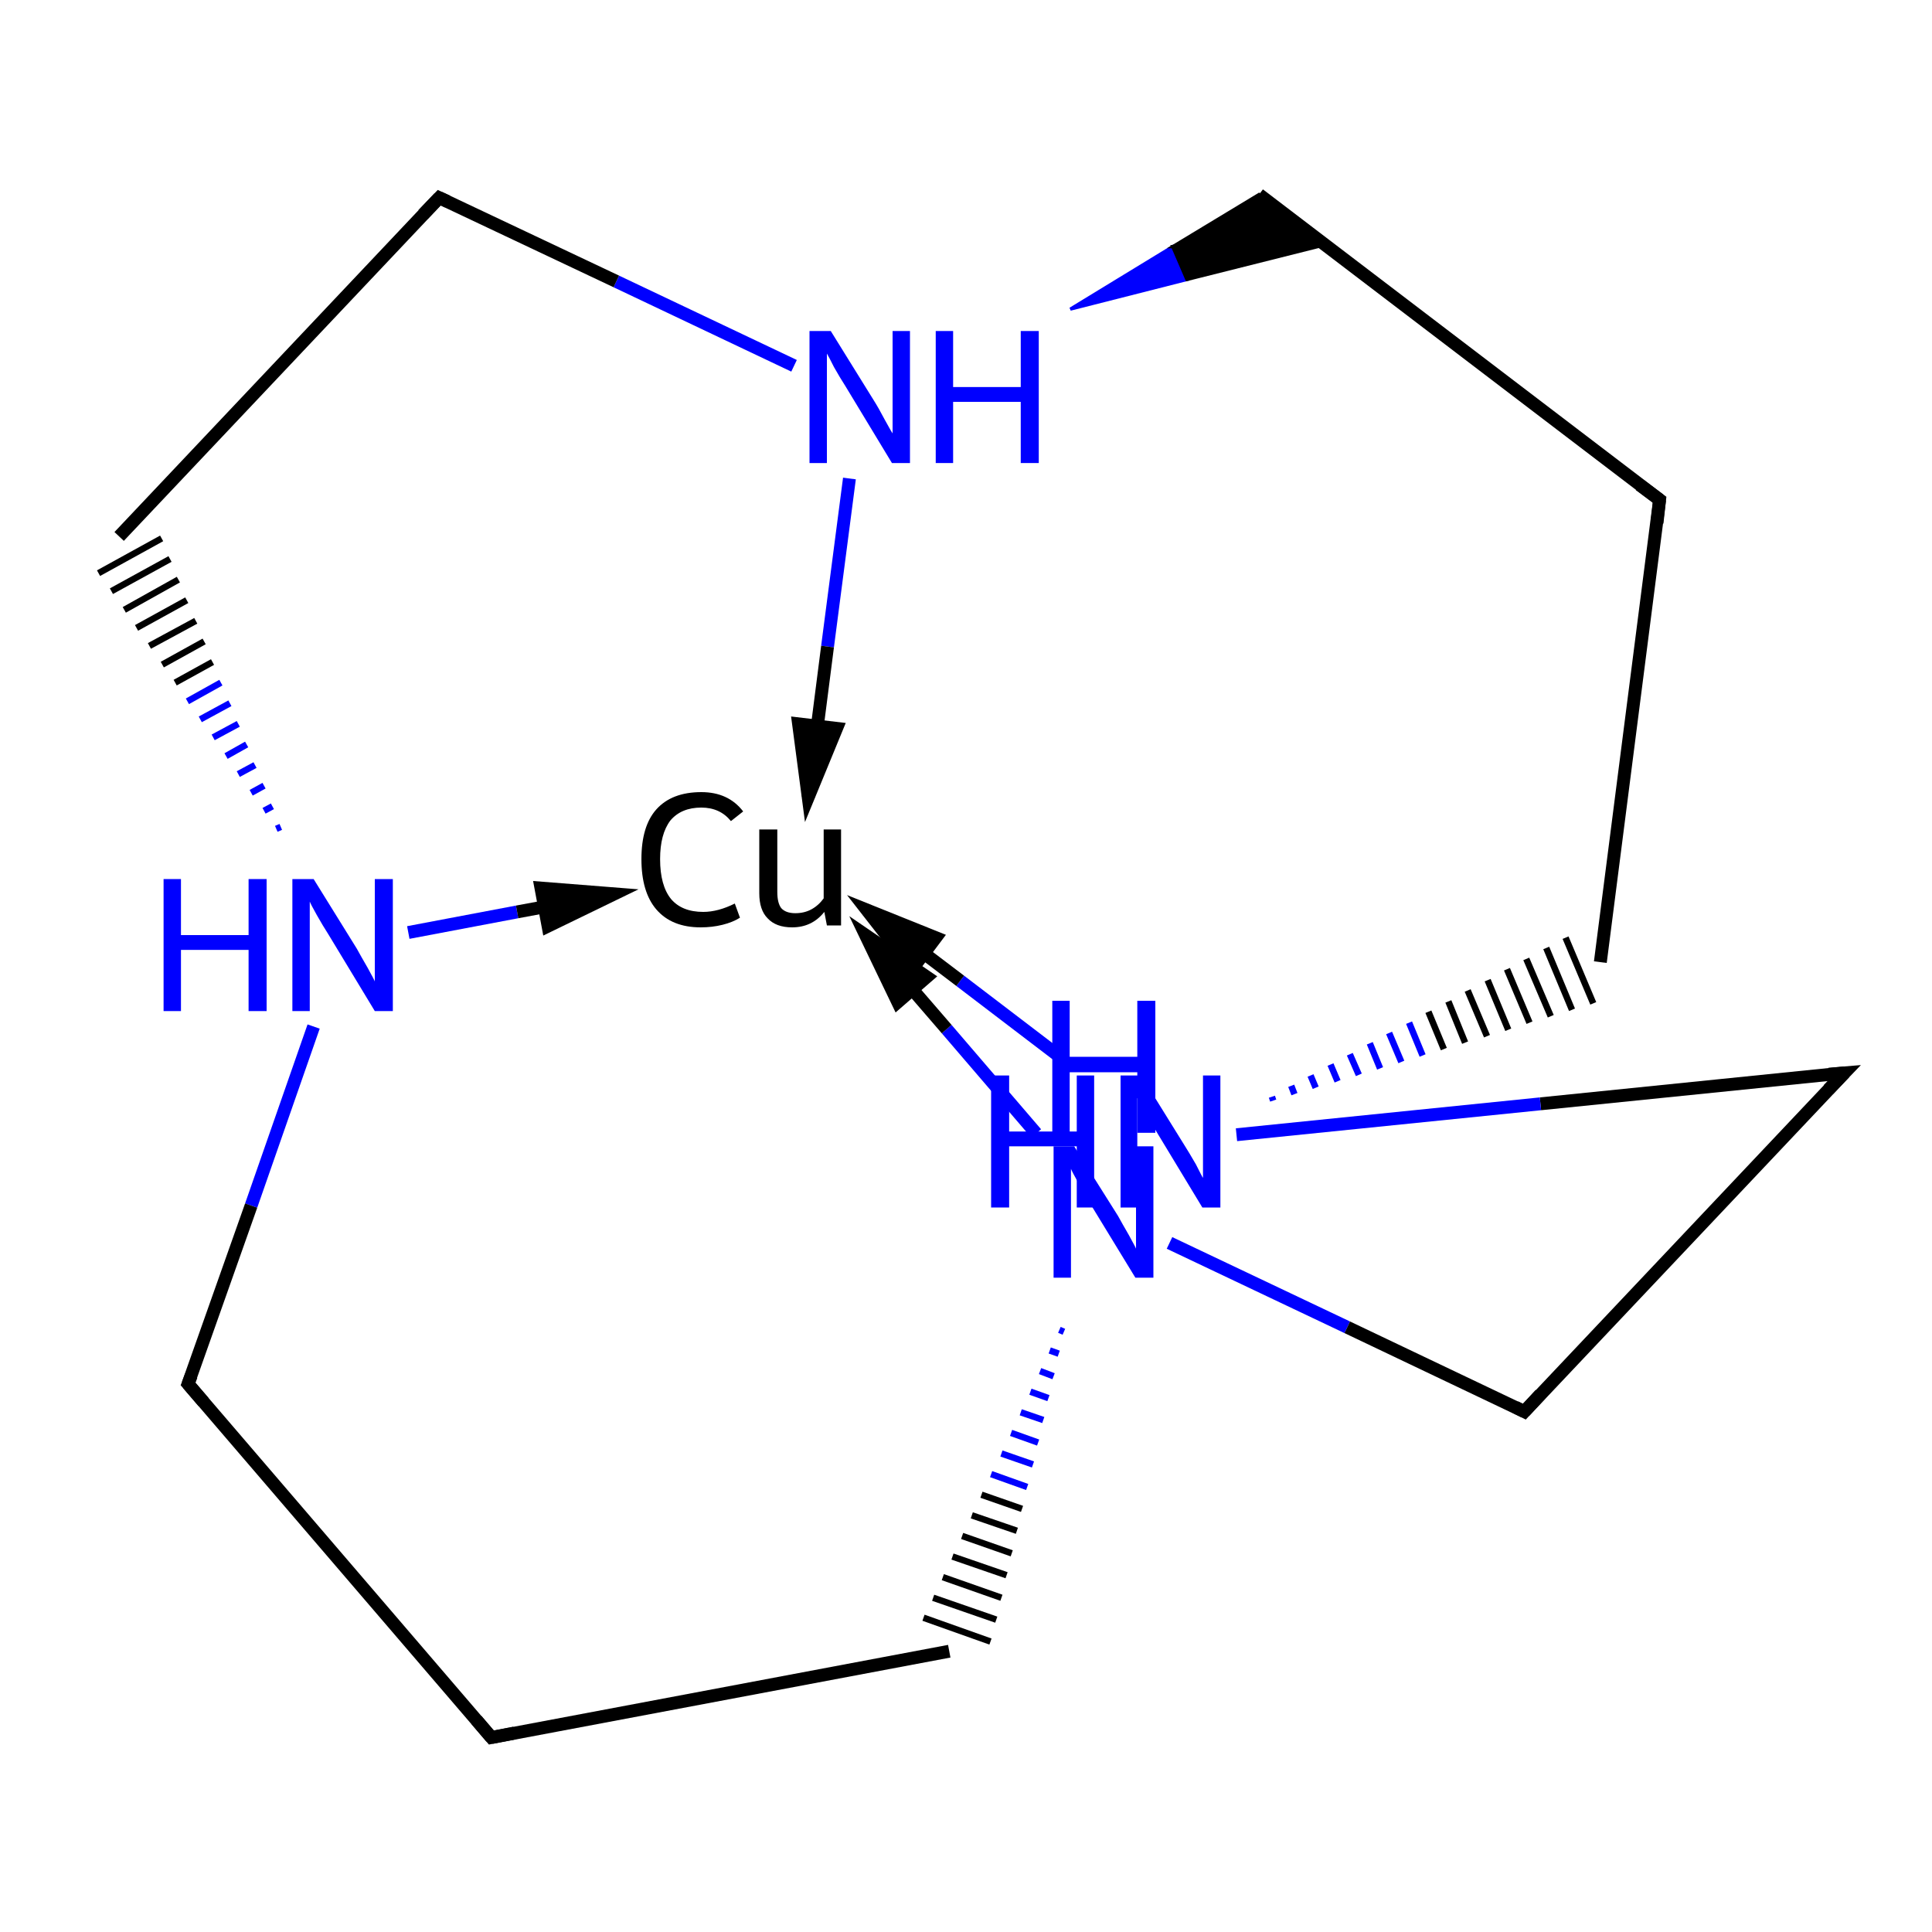 <?xml version='1.0' encoding='iso-8859-1'?>
<svg version='1.1' baseProfile='full'
              xmlns='http://www.w3.org/2000/svg'
                      xmlns:rdkit='http://www.rdkit.org/xml'
                      xmlns:xlink='http://www.w3.org/1999/xlink'
                  xml:space='preserve'
width='300px' height='300px' viewBox='0 0 300 300'>
<!-- END OF HEADER -->
<rect style='opacity:1.0;fill:#FFFFFF;stroke:none' width='300.0' height='300.0' x='0.0' y='0.0'> </rect>
<path class='bond-0 atom-1 atom-2' d='M 197.7,170.9 L 197.5,170.3' style='fill:none;fill-rule:evenodd;stroke:#0000FF;stroke-width:1.0px;stroke-linecap:butt;stroke-linejoin:miter;stroke-opacity:1' />
<path class='bond-0 atom-1 atom-2' d='M 201.0,169.9 L 200.5,168.6' style='fill:none;fill-rule:evenodd;stroke:#0000FF;stroke-width:1.0px;stroke-linecap:butt;stroke-linejoin:miter;stroke-opacity:1' />
<path class='bond-0 atom-1 atom-2' d='M 204.3,168.9 L 203.5,167.0' style='fill:none;fill-rule:evenodd;stroke:#0000FF;stroke-width:1.0px;stroke-linecap:butt;stroke-linejoin:miter;stroke-opacity:1' />
<path class='bond-0 atom-1 atom-2' d='M 207.7,167.9 L 206.6,165.3' style='fill:none;fill-rule:evenodd;stroke:#0000FF;stroke-width:1.0px;stroke-linecap:butt;stroke-linejoin:miter;stroke-opacity:1' />
<path class='bond-0 atom-1 atom-2' d='M 211.0,166.9 L 209.6,163.7' style='fill:none;fill-rule:evenodd;stroke:#0000FF;stroke-width:1.0px;stroke-linecap:butt;stroke-linejoin:miter;stroke-opacity:1' />
<path class='bond-0 atom-1 atom-2' d='M 214.3,165.9 L 212.7,162.0' style='fill:none;fill-rule:evenodd;stroke:#0000FF;stroke-width:1.0px;stroke-linecap:butt;stroke-linejoin:miter;stroke-opacity:1' />
<path class='bond-0 atom-1 atom-2' d='M 217.6,164.9 L 215.7,160.4' style='fill:none;fill-rule:evenodd;stroke:#0000FF;stroke-width:1.0px;stroke-linecap:butt;stroke-linejoin:miter;stroke-opacity:1' />
<path class='bond-0 atom-1 atom-2' d='M 220.9,163.9 L 218.8,158.8' style='fill:none;fill-rule:evenodd;stroke:#0000FF;stroke-width:1.0px;stroke-linecap:butt;stroke-linejoin:miter;stroke-opacity:1' />
<path class='bond-0 atom-1 atom-2' d='M 224.2,162.9 L 221.8,157.1' style='fill:none;fill-rule:evenodd;stroke:#000000;stroke-width:1.0px;stroke-linecap:butt;stroke-linejoin:miter;stroke-opacity:1' />
<path class='bond-0 atom-1 atom-2' d='M 227.5,161.9 L 224.9,155.5' style='fill:none;fill-rule:evenodd;stroke:#000000;stroke-width:1.0px;stroke-linecap:butt;stroke-linejoin:miter;stroke-opacity:1' />
<path class='bond-0 atom-1 atom-2' d='M 230.9,160.9 L 227.9,153.8' style='fill:none;fill-rule:evenodd;stroke:#000000;stroke-width:1.0px;stroke-linecap:butt;stroke-linejoin:miter;stroke-opacity:1' />
<path class='bond-0 atom-1 atom-2' d='M 234.2,159.9 L 231.0,152.2' style='fill:none;fill-rule:evenodd;stroke:#000000;stroke-width:1.0px;stroke-linecap:butt;stroke-linejoin:miter;stroke-opacity:1' />
<path class='bond-0 atom-1 atom-2' d='M 237.5,158.8 L 234.0,150.5' style='fill:none;fill-rule:evenodd;stroke:#000000;stroke-width:1.0px;stroke-linecap:butt;stroke-linejoin:miter;stroke-opacity:1' />
<path class='bond-0 atom-1 atom-2' d='M 240.8,157.8 L 237.0,148.9' style='fill:none;fill-rule:evenodd;stroke:#000000;stroke-width:1.0px;stroke-linecap:butt;stroke-linejoin:miter;stroke-opacity:1' />
<path class='bond-0 atom-1 atom-2' d='M 244.1,156.8 L 240.1,147.2' style='fill:none;fill-rule:evenodd;stroke:#000000;stroke-width:1.0px;stroke-linecap:butt;stroke-linejoin:miter;stroke-opacity:1' />
<path class='bond-0 atom-1 atom-2' d='M 247.4,155.8 L 243.1,145.6' style='fill:none;fill-rule:evenodd;stroke:#000000;stroke-width:1.0px;stroke-linecap:butt;stroke-linejoin:miter;stroke-opacity:1' />
<path class='bond-1 atom-2 atom-3' d='M 248.5,149.4 L 257.7,77.6' style='fill:none;fill-rule:evenodd;stroke:#000000;stroke-width:2.0px;stroke-linecap:butt;stroke-linejoin:miter;stroke-opacity:1' />
<path class='bond-2 atom-3 atom-4' d='M 257.7,77.6 L 195.5,30.2' style='fill:none;fill-rule:evenodd;stroke:#000000;stroke-width:2.0px;stroke-linecap:butt;stroke-linejoin:miter;stroke-opacity:1' />
<path class='bond-3 atom-5 atom-4' d='M 166.2,48.0 L 182.1,38.3 L 184.3,43.4 Z' style='fill:#0000FF;fill-rule:evenodd;fill-opacity:1;stroke:#0000FF;stroke-width:0.5px;stroke-linecap:butt;stroke-linejoin:miter;stroke-opacity:1;' />
<path class='bond-3 atom-5 atom-4' d='M 182.1,38.3 L 205.8,38.0 L 195.5,30.2 Z' style='fill:#000000;fill-rule:evenodd;fill-opacity:1;stroke:#000000;stroke-width:0.5px;stroke-linecap:butt;stroke-linejoin:miter;stroke-opacity:1;' />
<path class='bond-3 atom-5 atom-4' d='M 182.1,38.3 L 184.3,43.4 L 205.8,38.0 Z' style='fill:#000000;fill-rule:evenodd;fill-opacity:1;stroke:#000000;stroke-width:0.5px;stroke-linecap:butt;stroke-linejoin:miter;stroke-opacity:1;' />
<path class='bond-4 atom-5 atom-6' d='M 123.3,56.8 L 95.7,43.7' style='fill:none;fill-rule:evenodd;stroke:#0000FF;stroke-width:2.0px;stroke-linecap:butt;stroke-linejoin:miter;stroke-opacity:1' />
<path class='bond-4 atom-5 atom-6' d='M 95.7,43.7 L 68.2,30.7' style='fill:none;fill-rule:evenodd;stroke:#000000;stroke-width:2.0px;stroke-linecap:butt;stroke-linejoin:miter;stroke-opacity:1' />
<path class='bond-5 atom-6 atom-7' d='M 68.2,30.7 L 18.5,83.3' style='fill:none;fill-rule:evenodd;stroke:#000000;stroke-width:2.0px;stroke-linecap:butt;stroke-linejoin:miter;stroke-opacity:1' />
<path class='bond-6 atom-8 atom-7' d='M 43.6,128.4 L 42.9,128.7' style='fill:none;fill-rule:evenodd;stroke:#0000FF;stroke-width:1.0px;stroke-linecap:butt;stroke-linejoin:miter;stroke-opacity:1' />
<path class='bond-6 atom-8 atom-7' d='M 42.3,125.2 L 41.0,125.9' style='fill:none;fill-rule:evenodd;stroke:#0000FF;stroke-width:1.0px;stroke-linecap:butt;stroke-linejoin:miter;stroke-opacity:1' />
<path class='bond-6 atom-8 atom-7' d='M 41.0,122.0 L 39.0,123.1' style='fill:none;fill-rule:evenodd;stroke:#0000FF;stroke-width:1.0px;stroke-linecap:butt;stroke-linejoin:miter;stroke-opacity:1' />
<path class='bond-6 atom-8 atom-7' d='M 39.6,118.8 L 37.0,120.2' style='fill:none;fill-rule:evenodd;stroke:#0000FF;stroke-width:1.0px;stroke-linecap:butt;stroke-linejoin:miter;stroke-opacity:1' />
<path class='bond-6 atom-8 atom-7' d='M 38.3,115.6 L 35.1,117.4' style='fill:none;fill-rule:evenodd;stroke:#0000FF;stroke-width:1.0px;stroke-linecap:butt;stroke-linejoin:miter;stroke-opacity:1' />
<path class='bond-6 atom-8 atom-7' d='M 37.0,112.4 L 33.1,114.5' style='fill:none;fill-rule:evenodd;stroke:#0000FF;stroke-width:1.0px;stroke-linecap:butt;stroke-linejoin:miter;stroke-opacity:1' />
<path class='bond-6 atom-8 atom-7' d='M 35.7,109.2 L 31.1,111.7' style='fill:none;fill-rule:evenodd;stroke:#0000FF;stroke-width:1.0px;stroke-linecap:butt;stroke-linejoin:miter;stroke-opacity:1' />
<path class='bond-6 atom-8 atom-7' d='M 34.3,106.0 L 29.1,108.9' style='fill:none;fill-rule:evenodd;stroke:#0000FF;stroke-width:1.0px;stroke-linecap:butt;stroke-linejoin:miter;stroke-opacity:1' />
<path class='bond-6 atom-8 atom-7' d='M 33.0,102.8 L 27.2,106.0' style='fill:none;fill-rule:evenodd;stroke:#000000;stroke-width:1.0px;stroke-linecap:butt;stroke-linejoin:miter;stroke-opacity:1' />
<path class='bond-6 atom-8 atom-7' d='M 31.7,99.6 L 25.2,103.2' style='fill:none;fill-rule:evenodd;stroke:#000000;stroke-width:1.0px;stroke-linecap:butt;stroke-linejoin:miter;stroke-opacity:1' />
<path class='bond-6 atom-8 atom-7' d='M 30.4,96.4 L 23.2,100.3' style='fill:none;fill-rule:evenodd;stroke:#000000;stroke-width:1.0px;stroke-linecap:butt;stroke-linejoin:miter;stroke-opacity:1' />
<path class='bond-6 atom-8 atom-7' d='M 29.0,93.2 L 21.2,97.5' style='fill:none;fill-rule:evenodd;stroke:#000000;stroke-width:1.0px;stroke-linecap:butt;stroke-linejoin:miter;stroke-opacity:1' />
<path class='bond-6 atom-8 atom-7' d='M 27.7,90.0 L 19.3,94.7' style='fill:none;fill-rule:evenodd;stroke:#000000;stroke-width:1.0px;stroke-linecap:butt;stroke-linejoin:miter;stroke-opacity:1' />
<path class='bond-6 atom-8 atom-7' d='M 26.4,86.8 L 17.3,91.8' style='fill:none;fill-rule:evenodd;stroke:#000000;stroke-width:1.0px;stroke-linecap:butt;stroke-linejoin:miter;stroke-opacity:1' />
<path class='bond-6 atom-8 atom-7' d='M 25.1,83.6 L 15.3,89.0' style='fill:none;fill-rule:evenodd;stroke:#000000;stroke-width:1.0px;stroke-linecap:butt;stroke-linejoin:miter;stroke-opacity:1' />
<path class='bond-7 atom-8 atom-9' d='M 48.7,159.4 L 39.0,187.2' style='fill:none;fill-rule:evenodd;stroke:#0000FF;stroke-width:2.0px;stroke-linecap:butt;stroke-linejoin:miter;stroke-opacity:1' />
<path class='bond-7 atom-8 atom-9' d='M 39.0,187.2 L 29.2,214.9' style='fill:none;fill-rule:evenodd;stroke:#000000;stroke-width:2.0px;stroke-linecap:butt;stroke-linejoin:miter;stroke-opacity:1' />
<path class='bond-8 atom-9 atom-10' d='M 29.2,214.9 L 76.3,269.8' style='fill:none;fill-rule:evenodd;stroke:#000000;stroke-width:2.0px;stroke-linecap:butt;stroke-linejoin:miter;stroke-opacity:1' />
<path class='bond-9 atom-10 atom-11' d='M 76.3,269.8 L 147.4,256.4' style='fill:none;fill-rule:evenodd;stroke:#000000;stroke-width:2.0px;stroke-linecap:butt;stroke-linejoin:miter;stroke-opacity:1' />
<path class='bond-10 atom-12 atom-11' d='M 164.5,206.5 L 165.2,206.8' style='fill:none;fill-rule:evenodd;stroke:#0000FF;stroke-width:1.0px;stroke-linecap:butt;stroke-linejoin:miter;stroke-opacity:1' />
<path class='bond-10 atom-12 atom-11' d='M 163.0,209.7 L 164.4,210.2' style='fill:none;fill-rule:evenodd;stroke:#0000FF;stroke-width:1.0px;stroke-linecap:butt;stroke-linejoin:miter;stroke-opacity:1' />
<path class='bond-10 atom-12 atom-11' d='M 161.5,212.9 L 163.6,213.7' style='fill:none;fill-rule:evenodd;stroke:#0000FF;stroke-width:1.0px;stroke-linecap:butt;stroke-linejoin:miter;stroke-opacity:1' />
<path class='bond-10 atom-12 atom-11' d='M 160.0,216.1 L 162.8,217.1' style='fill:none;fill-rule:evenodd;stroke:#0000FF;stroke-width:1.0px;stroke-linecap:butt;stroke-linejoin:miter;stroke-opacity:1' />
<path class='bond-10 atom-12 atom-11' d='M 158.5,219.3 L 162.0,220.5' style='fill:none;fill-rule:evenodd;stroke:#0000FF;stroke-width:1.0px;stroke-linecap:butt;stroke-linejoin:miter;stroke-opacity:1' />
<path class='bond-10 atom-12 atom-11' d='M 157.0,222.5 L 161.2,224.0' style='fill:none;fill-rule:evenodd;stroke:#0000FF;stroke-width:1.0px;stroke-linecap:butt;stroke-linejoin:miter;stroke-opacity:1' />
<path class='bond-10 atom-12 atom-11' d='M 155.5,225.7 L 160.4,227.4' style='fill:none;fill-rule:evenodd;stroke:#0000FF;stroke-width:1.0px;stroke-linecap:butt;stroke-linejoin:miter;stroke-opacity:1' />
<path class='bond-10 atom-12 atom-11' d='M 153.9,228.9 L 159.5,230.9' style='fill:none;fill-rule:evenodd;stroke:#0000FF;stroke-width:1.0px;stroke-linecap:butt;stroke-linejoin:miter;stroke-opacity:1' />
<path class='bond-10 atom-12 atom-11' d='M 152.4,232.1 L 158.7,234.3' style='fill:none;fill-rule:evenodd;stroke:#000000;stroke-width:1.0px;stroke-linecap:butt;stroke-linejoin:miter;stroke-opacity:1' />
<path class='bond-10 atom-12 atom-11' d='M 150.9,235.3 L 157.9,237.7' style='fill:none;fill-rule:evenodd;stroke:#000000;stroke-width:1.0px;stroke-linecap:butt;stroke-linejoin:miter;stroke-opacity:1' />
<path class='bond-10 atom-12 atom-11' d='M 149.4,238.5 L 157.1,241.2' style='fill:none;fill-rule:evenodd;stroke:#000000;stroke-width:1.0px;stroke-linecap:butt;stroke-linejoin:miter;stroke-opacity:1' />
<path class='bond-10 atom-12 atom-11' d='M 147.9,241.7 L 156.3,244.6' style='fill:none;fill-rule:evenodd;stroke:#000000;stroke-width:1.0px;stroke-linecap:butt;stroke-linejoin:miter;stroke-opacity:1' />
<path class='bond-10 atom-12 atom-11' d='M 146.4,244.9 L 155.5,248.1' style='fill:none;fill-rule:evenodd;stroke:#000000;stroke-width:1.0px;stroke-linecap:butt;stroke-linejoin:miter;stroke-opacity:1' />
<path class='bond-10 atom-12 atom-11' d='M 144.9,248.1 L 154.7,251.5' style='fill:none;fill-rule:evenodd;stroke:#000000;stroke-width:1.0px;stroke-linecap:butt;stroke-linejoin:miter;stroke-opacity:1' />
<path class='bond-10 atom-12 atom-11' d='M 143.4,251.2 L 153.8,254.9' style='fill:none;fill-rule:evenodd;stroke:#000000;stroke-width:1.0px;stroke-linecap:butt;stroke-linejoin:miter;stroke-opacity:1' />
<path class='bond-11 atom-12 atom-13' d='M 181.6,193.0 L 209.2,206.1' style='fill:none;fill-rule:evenodd;stroke:#0000FF;stroke-width:2.0px;stroke-linecap:butt;stroke-linejoin:miter;stroke-opacity:1' />
<path class='bond-11 atom-12 atom-13' d='M 209.2,206.1 L 236.7,219.2' style='fill:none;fill-rule:evenodd;stroke:#000000;stroke-width:2.0px;stroke-linecap:butt;stroke-linejoin:miter;stroke-opacity:1' />
<path class='bond-12 atom-13 atom-14' d='M 236.7,219.2 L 286.4,166.6' style='fill:none;fill-rule:evenodd;stroke:#000000;stroke-width:2.0px;stroke-linecap:butt;stroke-linejoin:miter;stroke-opacity:1' />
<path class='bond-13 atom-14 atom-1' d='M 286.4,166.6 L 239.2,171.4' style='fill:none;fill-rule:evenodd;stroke:#000000;stroke-width:2.0px;stroke-linecap:butt;stroke-linejoin:miter;stroke-opacity:1' />
<path class='bond-13 atom-14 atom-1' d='M 239.2,171.4 L 192.0,176.2' style='fill:none;fill-rule:evenodd;stroke:#0000FF;stroke-width:2.0px;stroke-linecap:butt;stroke-linejoin:miter;stroke-opacity:1' />
<path class='bond-14 atom-1 atom-0' d='M 165.1,164.5 L 149.1,152.3' style='fill:none;fill-rule:evenodd;stroke:#0000FF;stroke-width:2.0px;stroke-linecap:butt;stroke-linejoin:miter;stroke-opacity:1' />
<path class='bond-14 atom-1 atom-0' d='M 149.1,152.3 L 134.6,141.3' style='fill:none;fill-rule:evenodd;stroke:#000000;stroke-width:2.0px;stroke-linecap:butt;stroke-linejoin:miter;stroke-opacity:1' />
<path class='bond-14 atom-1 atom-0' d='M 145.3,145.6 L 134.6,141.3 L 141.7,150.4 Z' style='fill:#000000;fill-rule:evenodd;fill-opacity:1;stroke:#000000;stroke-width:2.0px;stroke-linecap:butt;stroke-linejoin:miter;stroke-opacity:1;' />
<path class='bond-15 atom-12 atom-0' d='M 160.9,176.0 L 147.0,159.8' style='fill:none;fill-rule:evenodd;stroke:#0000FF;stroke-width:2.0px;stroke-linecap:butt;stroke-linejoin:miter;stroke-opacity:1' />
<path class='bond-15 atom-12 atom-0' d='M 147.0,159.8 L 134.4,145.2' style='fill:none;fill-rule:evenodd;stroke:#000000;stroke-width:2.0px;stroke-linecap:butt;stroke-linejoin:miter;stroke-opacity:1' />
<path class='bond-15 atom-12 atom-0' d='M 143.9,151.7 L 134.4,145.2 L 139.4,155.6 Z' style='fill:#000000;fill-rule:evenodd;fill-opacity:1;stroke:#000000;stroke-width:2.0px;stroke-linecap:butt;stroke-linejoin:miter;stroke-opacity:1;' />
<path class='bond-16 atom-8 atom-0' d='M 63.4,144.8 L 80.3,141.6' style='fill:none;fill-rule:evenodd;stroke:#0000FF;stroke-width:2.0px;stroke-linecap:butt;stroke-linejoin:miter;stroke-opacity:1' />
<path class='bond-16 atom-8 atom-0' d='M 80.3,141.6 L 95.4,138.8' style='fill:none;fill-rule:evenodd;stroke:#000000;stroke-width:2.0px;stroke-linecap:butt;stroke-linejoin:miter;stroke-opacity:1' />
<path class='bond-16 atom-8 atom-0' d='M 85.1,143.8 L 95.4,138.8 L 84.0,137.9 Z' style='fill:#000000;fill-rule:evenodd;fill-opacity:1;stroke:#000000;stroke-width:2.0px;stroke-linecap:butt;stroke-linejoin:miter;stroke-opacity:1;' />
<path class='bond-17 atom-5 atom-0' d='M 131.9,74.3 L 128.5,100.4' style='fill:none;fill-rule:evenodd;stroke:#0000FF;stroke-width:2.0px;stroke-linecap:butt;stroke-linejoin:miter;stroke-opacity:1' />
<path class='bond-17 atom-5 atom-0' d='M 128.5,100.4 L 125.5,123.8' style='fill:none;fill-rule:evenodd;stroke:#000000;stroke-width:2.0px;stroke-linecap:butt;stroke-linejoin:miter;stroke-opacity:1' />
<path class='bond-17 atom-5 atom-0' d='M 124.0,112.4 L 125.5,123.8 L 129.9,113.1 Z' style='fill:#000000;fill-rule:evenodd;fill-opacity:1;stroke:#000000;stroke-width:2.0px;stroke-linecap:butt;stroke-linejoin:miter;stroke-opacity:1;' />
<path d='M 257.3,81.2 L 257.7,77.6 L 254.6,75.3' style='fill:none;stroke:#000000;stroke-width:2.0px;stroke-linecap:butt;stroke-linejoin:miter;stroke-opacity:1;' />
<path d='M 69.5,31.3 L 68.2,30.7 L 65.7,33.3' style='fill:none;stroke:#000000;stroke-width:2.0px;stroke-linecap:butt;stroke-linejoin:miter;stroke-opacity:1;' />
<path d='M 29.7,213.6 L 29.2,214.9 L 31.6,217.7' style='fill:none;stroke:#000000;stroke-width:2.0px;stroke-linecap:butt;stroke-linejoin:miter;stroke-opacity:1;' />
<path d='M 74.0,267.1 L 76.3,269.8 L 79.9,269.1' style='fill:none;stroke:#000000;stroke-width:2.0px;stroke-linecap:butt;stroke-linejoin:miter;stroke-opacity:1;' />
<path d='M 235.3,218.5 L 236.7,219.2 L 239.2,216.5' style='fill:none;stroke:#000000;stroke-width:2.0px;stroke-linecap:butt;stroke-linejoin:miter;stroke-opacity:1;' />
<path d='M 283.9,169.2 L 286.4,166.6 L 284.0,166.8' style='fill:none;stroke:#000000;stroke-width:2.0px;stroke-linecap:butt;stroke-linejoin:miter;stroke-opacity:1;' />
<path class='atom-0' d='M 99.6 133.4
Q 99.6 128.3, 101.9 125.7
Q 104.3 123.0, 108.9 123.0
Q 113.1 123.0, 115.4 126.0
L 113.5 127.5
Q 111.8 125.4, 108.9 125.4
Q 105.8 125.4, 104.1 127.4
Q 102.5 129.5, 102.5 133.4
Q 102.5 137.5, 104.2 139.6
Q 105.9 141.6, 109.2 141.6
Q 111.5 141.6, 114.1 140.3
L 114.9 142.5
Q 113.8 143.2, 112.2 143.6
Q 110.6 144.0, 108.8 144.0
Q 104.3 144.0, 101.9 141.2
Q 99.6 138.5, 99.6 133.4
' fill='#000000'/>
<path class='atom-0' d='M 130.6 128.8
L 130.6 143.7
L 128.4 143.7
L 128.0 141.6
Q 126.1 144.0, 123.0 144.0
Q 120.5 144.0, 119.2 142.6
Q 117.9 141.3, 117.9 138.7
L 117.9 128.8
L 120.7 128.8
L 120.7 138.5
Q 120.7 140.2, 121.3 141.0
Q 122.0 141.8, 123.5 141.8
Q 124.9 141.8, 126.0 141.2
Q 127.1 140.6, 127.9 139.5
L 127.9 128.8
L 130.6 128.8
' fill='#000000'/>
<path class='atom-1' d='M 153.9 167.0
L 156.7 167.0
L 156.7 175.7
L 167.2 175.7
L 167.2 167.0
L 169.9 167.0
L 169.9 187.5
L 167.2 187.5
L 167.2 178.0
L 156.7 178.0
L 156.7 187.5
L 153.9 187.5
L 153.9 167.0
' fill='#0000FF'/>
<path class='atom-1' d='M 177.2 167.0
L 183.9 177.8
Q 184.6 178.9, 185.7 180.8
Q 186.7 182.8, 186.8 182.9
L 186.8 167.0
L 189.5 167.0
L 189.5 187.5
L 186.7 187.5
L 179.5 175.6
Q 178.7 174.2, 177.8 172.6
Q 176.9 171.0, 176.6 170.5
L 176.6 187.5
L 174.0 187.5
L 174.0 167.0
L 177.2 167.0
' fill='#0000FF'/>
<path class='atom-5' d='M 129.0 51.4
L 135.7 62.2
Q 136.4 63.3, 137.4 65.2
Q 138.5 67.2, 138.6 67.3
L 138.6 51.4
L 141.3 51.4
L 141.3 71.9
L 138.5 71.9
L 131.3 60.0
Q 130.4 58.6, 129.5 57.0
Q 128.7 55.4, 128.4 54.9
L 128.4 71.9
L 125.7 71.9
L 125.7 51.4
L 129.0 51.4
' fill='#0000FF'/>
<path class='atom-5' d='M 145.3 51.4
L 148.0 51.4
L 148.0 60.1
L 158.5 60.1
L 158.5 51.4
L 161.3 51.4
L 161.3 71.9
L 158.5 71.9
L 158.5 62.4
L 148.0 62.4
L 148.0 71.9
L 145.3 71.9
L 145.3 51.4
' fill='#0000FF'/>
<path class='atom-8' d='M 25.4 136.5
L 28.1 136.5
L 28.1 145.2
L 38.6 145.2
L 38.6 136.5
L 41.4 136.5
L 41.4 157.0
L 38.6 157.0
L 38.6 147.5
L 28.1 147.5
L 28.1 157.0
L 25.4 157.0
L 25.4 136.5
' fill='#0000FF'/>
<path class='atom-8' d='M 48.7 136.5
L 55.4 147.3
Q 56.0 148.4, 57.1 150.3
Q 58.2 152.3, 58.2 152.4
L 58.2 136.5
L 61.0 136.5
L 61.0 157.0
L 58.2 157.0
L 51.0 145.1
Q 50.1 143.7, 49.2 142.1
Q 48.3 140.5, 48.1 140.0
L 48.1 157.0
L 45.4 157.0
L 45.4 136.5
L 48.7 136.5
' fill='#0000FF'/>
<path class='atom-12' d='M 166.8 178.0
L 173.6 188.8
Q 174.2 189.9, 175.3 191.8
Q 176.4 193.8, 176.4 193.9
L 176.4 178.0
L 179.1 178.0
L 179.1 198.4
L 176.3 198.4
L 169.1 186.6
Q 168.3 185.2, 167.4 183.6
Q 166.5 182.0, 166.3 181.5
L 166.3 198.4
L 163.6 198.4
L 163.6 178.0
L 166.8 178.0
' fill='#0000FF'/>
<path class='atom-12' d='M 163.4 155.4
L 166.1 155.4
L 166.1 164.1
L 176.6 164.1
L 176.6 155.4
L 179.4 155.4
L 179.4 175.9
L 176.6 175.9
L 176.6 166.5
L 166.1 166.5
L 166.1 175.9
L 163.4 175.9
L 163.4 155.4
' fill='#0000FF'/>
</svg>
